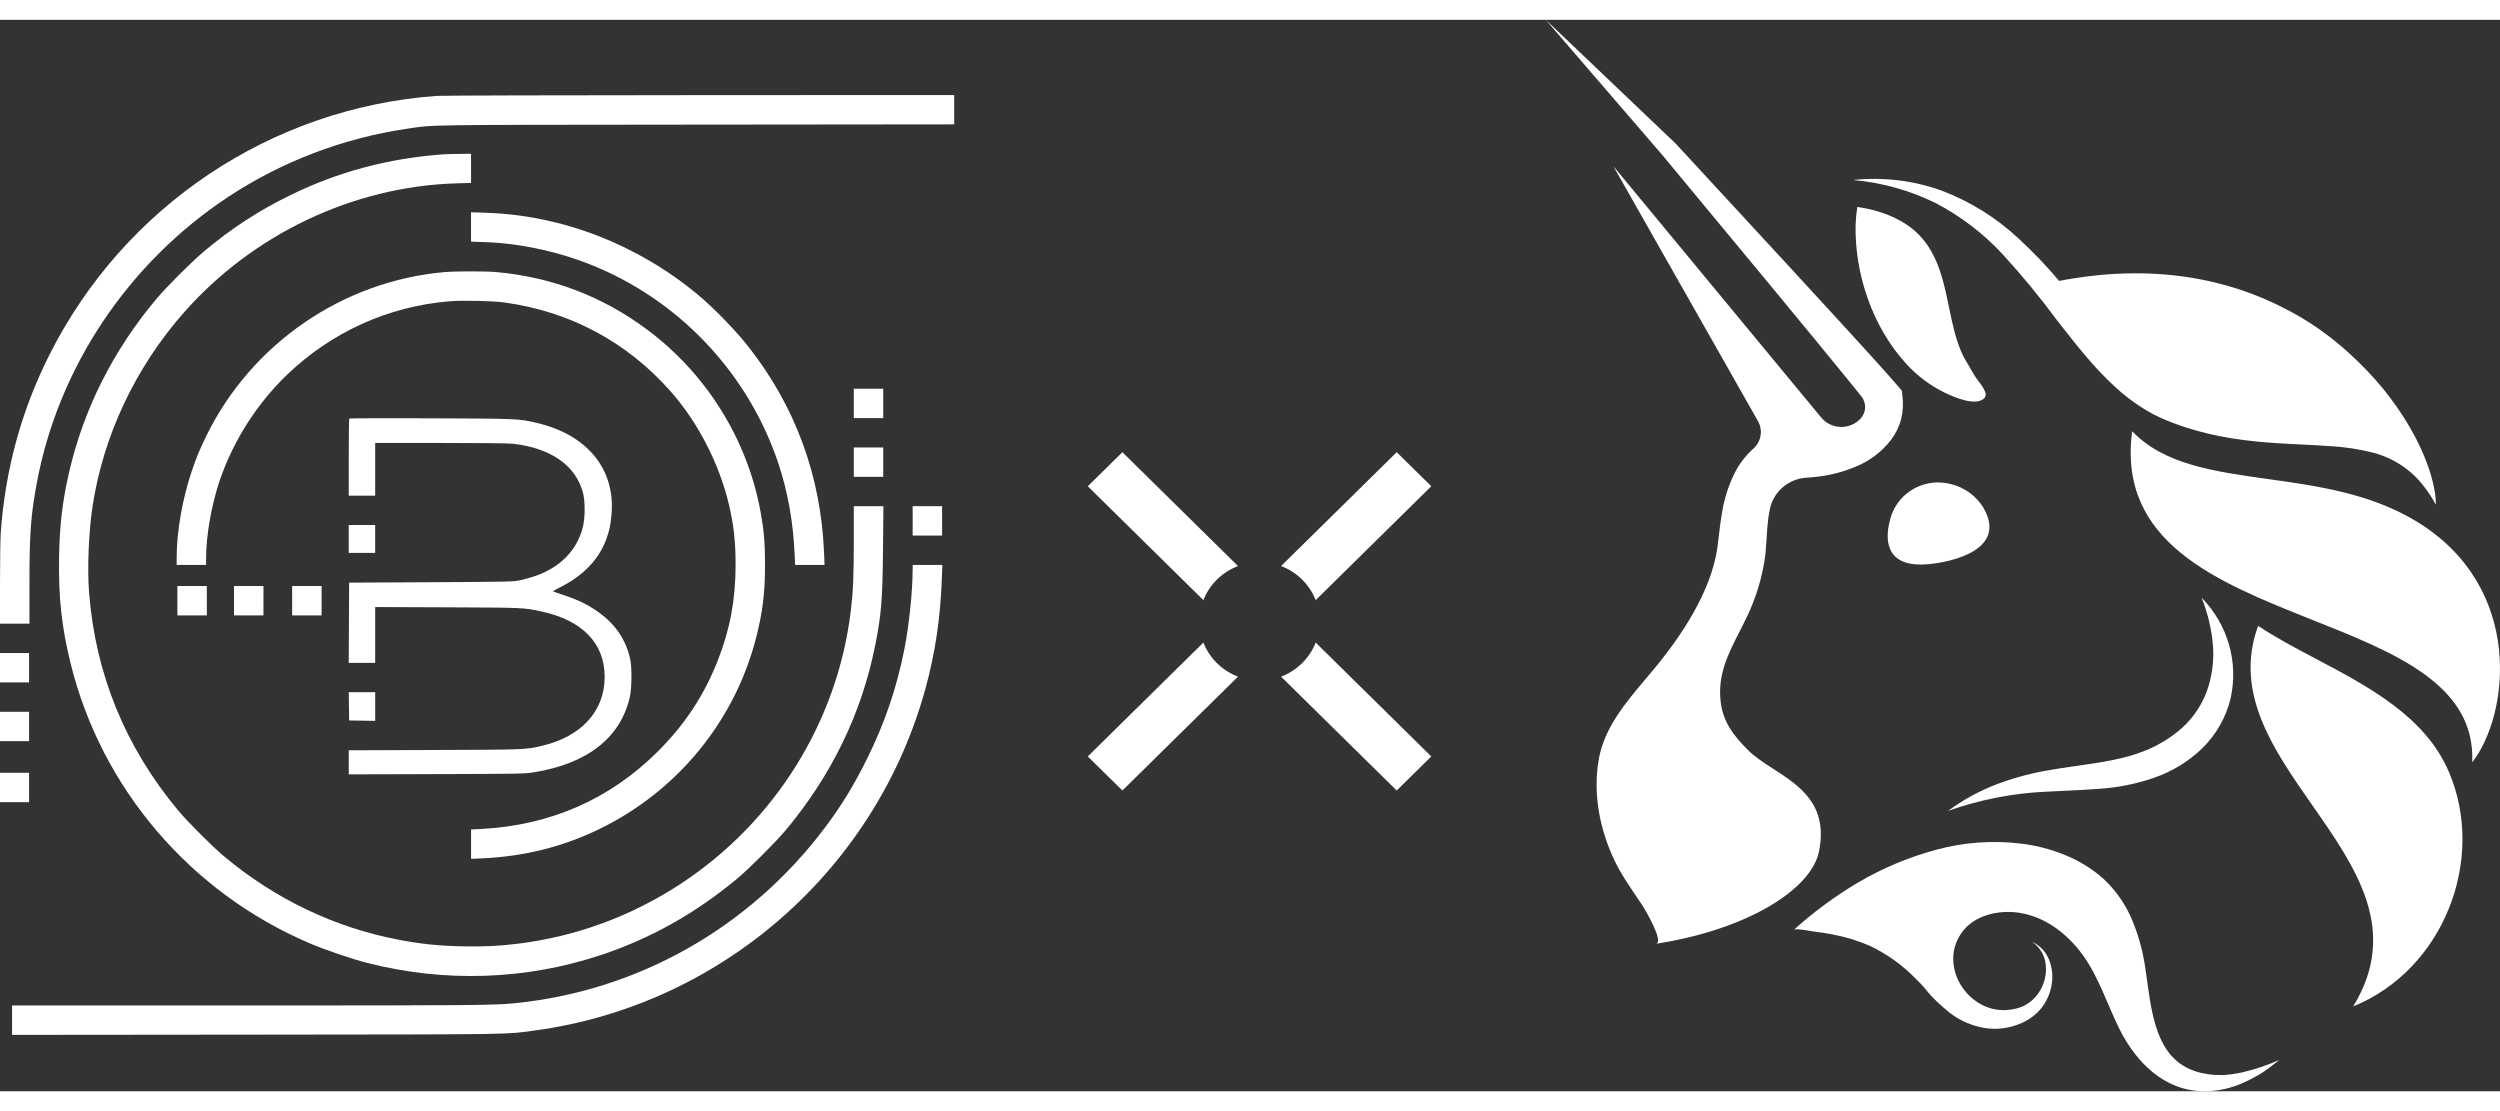 <svg width="90" height="40" viewBox="0 0 126 54" fill="none" xmlns="http://www.w3.org/2000/svg">
<rect x="0" y="0" width="126" height="54" fill="#333333" stroke="none"/>
<g clip-path="url(#clip0_178_4090)">
<path fill-rule="evenodd" clip-rule="evenodd" d="M95.818 20.122C95.715 20.512 95.534 20.877 95.287 21.198C94.826 21.784 94.217 22.241 93.519 22.523C92.892 22.788 92.228 22.959 91.549 23.03C91.409 23.048 91.265 23.059 91.124 23.069L91.102 23.071C90.671 23.087 90.258 23.237 89.922 23.5C89.585 23.763 89.343 24.125 89.232 24.532C89.181 24.735 89.143 24.94 89.118 25.148C89.079 25.46 89.059 25.781 89.037 26.127C89.022 26.375 89.005 26.637 88.98 26.92C88.834 28.07 88.495 29.188 87.975 30.23C87.869 30.448 87.761 30.661 87.655 30.869C87.086 31.986 86.571 32.995 86.719 34.347C86.834 35.389 87.379 36.086 88.102 36.806C88.446 37.15 88.901 37.444 89.374 37.75C90.698 38.604 92.156 39.547 91.676 41.921C91.282 43.844 88.028 45.863 83.453 46.568C83.897 46.502 82.919 44.868 82.811 44.686L82.804 44.675C82.678 44.482 82.549 44.291 82.42 44.101C82.047 43.551 81.677 43.004 81.387 42.398C80.623 40.814 80.269 38.982 80.582 37.246C80.866 35.675 81.925 34.421 82.946 33.213C83.112 33.016 83.277 32.82 83.438 32.625C84.802 30.964 86.234 28.788 86.551 26.633C86.578 26.446 86.602 26.241 86.627 26.027C86.672 25.642 86.721 25.223 86.797 24.806C86.911 24.086 87.141 23.388 87.48 22.738C87.71 22.312 88.014 21.929 88.378 21.604C88.568 21.431 88.693 21.201 88.733 20.951C88.774 20.701 88.728 20.444 88.602 20.223L81.309 7.37L91.784 20.037C91.903 20.183 92.054 20.303 92.226 20.386C92.397 20.469 92.585 20.514 92.777 20.518C92.968 20.522 93.158 20.485 93.333 20.409C93.508 20.333 93.664 20.22 93.79 20.078C93.922 19.927 93.998 19.735 94.003 19.535C94.008 19.336 93.942 19.14 93.818 18.983C93.331 18.373 92.824 17.754 92.319 17.139C92.115 16.89 91.911 16.641 91.709 16.394L89.073 13.197L83.783 6.815L77.908 0L84.461 6.243L90.093 12.344L92.903 15.402C93.161 15.687 93.419 15.969 93.677 16.251C94.351 16.988 95.025 17.726 95.699 18.508L95.852 18.69L95.885 18.973C95.93 19.357 95.908 19.746 95.818 20.122ZM122.757 24.418L122.769 24.434C122.767 23.072 121.905 20.823 120.162 18.66L120.121 18.607C119.584 17.957 119 17.346 118.371 16.78C118.253 16.669 118.127 16.559 117.998 16.45C117.193 15.762 116.312 15.162 115.373 14.663L115.306 14.63C112.355 13.056 108.515 12.245 103.78 13.158C103.144 12.401 102.459 11.686 101.729 11.015C100.612 9.972 99.296 9.153 97.858 8.606C96.431 8.094 94.904 7.912 93.394 8.072C94.85 8.201 96.268 8.597 97.572 9.242C98.833 9.903 99.968 10.772 100.928 11.81C101.901 12.87 102.816 13.979 103.668 15.135L103.882 15.407C104.716 16.472 105.565 17.555 106.623 18.52C107.206 19.056 107.855 19.519 108.556 19.895C108.743 19.988 108.931 20.076 109.116 20.153C109.3 20.229 109.474 20.301 109.659 20.366C110.02 20.503 110.392 20.617 110.765 20.721C112.256 21.137 113.784 21.287 115.274 21.367C115.482 21.378 115.689 21.388 115.896 21.398C116.428 21.424 116.957 21.449 117.476 21.486C118.189 21.528 118.896 21.637 119.586 21.811C120.625 22.076 121.539 22.683 122.176 23.528C122.393 23.81 122.587 24.108 122.757 24.418ZM118.392 16.783C118.317 16.715 118.241 16.648 118.165 16.581C118.116 16.538 118.068 16.495 118.019 16.452C118.056 16.485 118.094 16.519 118.131 16.552C118.219 16.632 118.306 16.711 118.392 16.783ZM116.528 30.236C111.732 28.329 106.715 26.334 107.462 20.735C109.064 22.411 111.577 22.762 114.311 23.144C116.791 23.491 119.452 23.863 121.777 25.271C127.266 28.592 126.464 35.044 124.6 37.419C124.768 33.512 120.733 31.908 116.528 30.236ZM97.206 27.434C98.472 27.315 101.17 26.67 99.964 24.589C99.704 24.166 99.328 23.823 98.879 23.6C98.429 23.377 97.925 23.282 97.423 23.327C96.913 23.381 96.433 23.586 96.047 23.916C95.662 24.247 95.389 24.685 95.266 25.172C94.891 26.533 95.288 27.616 97.206 27.434ZM96.843 10.971C96.048 10.072 94.816 9.601 93.608 9.43C93.563 9.724 93.534 10.021 93.522 10.319C93.468 12.772 94.358 15.467 96.078 17.339C96.628 17.945 97.293 18.441 98.034 18.801C98.463 19.005 99.599 19.513 100.021 19.056C100.053 19.015 100.074 18.965 100.079 18.913C100.086 18.861 100.077 18.808 100.056 18.761C99.987 18.565 99.851 18.387 99.718 18.211C99.623 18.086 99.528 17.962 99.458 17.832C99.387 17.702 99.311 17.574 99.234 17.447C99.092 17.208 98.948 16.969 98.839 16.709C98.55 16.029 98.4 15.306 98.25 14.585C98.22 14.44 98.189 14.295 98.159 14.152C97.93 13.039 97.636 11.87 96.843 10.971ZM113.81 30.541C112.577 33.91 114.565 36.755 116.54 39.584C118.75 42.748 120.944 45.891 118.602 49.722C123.153 47.88 125.313 42.318 123.425 37.905C122.235 35.113 119.367 33.6 116.705 32.195C115.673 31.65 114.67 31.122 113.81 30.541ZM100.494 38.582C99.669 38.912 98.891 39.345 98.18 39.87C99.798 39.296 101.494 38.967 103.213 38.897C103.525 38.879 103.838 38.864 104.155 38.85C104.701 38.825 105.257 38.8 105.823 38.754C106.752 38.692 107.668 38.508 108.546 38.206C109.468 37.891 110.306 37.379 111 36.708C111.702 36.016 112.195 35.146 112.423 34.196C112.623 33.299 112.595 32.367 112.341 31.483C112.086 30.599 111.613 29.79 110.963 29.127C111.276 29.907 111.469 30.727 111.535 31.562C111.592 32.34 111.484 33.12 111.218 33.855C110.959 34.551 110.535 35.177 109.98 35.682C109.408 36.191 108.745 36.593 108.025 36.869C107.024 37.264 105.892 37.426 104.713 37.594C104.175 37.671 103.627 37.749 103.077 37.852C102.193 38.01 101.328 38.255 100.494 38.582ZM114.79 52.49L114.71 52.552C114.502 52.716 114.289 52.883 114.062 53.034C113.771 53.221 113.466 53.387 113.151 53.53C112.492 53.845 111.769 54.006 111.037 54C109.052 53.963 107.651 52.517 106.83 50.882C106.616 50.453 106.427 50.011 106.237 49.569C105.933 48.862 105.63 48.155 105.221 47.502C104.273 45.984 102.649 44.762 100.748 44.989C99.973 45.084 99.246 45.425 98.815 46.085C97.681 47.807 99.309 50.221 101.384 49.879C101.56 49.852 101.733 49.806 101.898 49.74C102.063 49.671 102.217 49.58 102.355 49.468C102.645 49.231 102.863 48.922 102.987 48.573C103.123 48.209 103.153 47.815 103.075 47.435C102.989 47.037 102.749 46.688 102.407 46.461C102.805 46.644 103.116 46.971 103.274 47.374C103.437 47.789 103.479 48.24 103.395 48.677C103.313 49.132 103.109 49.557 102.802 49.908C102.639 50.089 102.451 50.245 102.243 50.374C102.037 50.501 101.815 50.603 101.585 50.679C101.116 50.836 100.618 50.886 100.127 50.827C99.437 50.731 98.787 50.454 98.244 50.027C98.144 49.949 98.048 49.868 97.955 49.783C97.585 49.471 97.25 49.122 96.954 48.741C96.822 48.597 96.687 48.456 96.546 48.321C95.881 47.637 95.097 47.076 94.23 46.664C93.633 46.407 93.007 46.217 92.366 46.097C92.044 46.032 91.718 45.984 91.391 45.944C91.356 45.941 91.288 45.929 91.203 45.915C90.931 45.868 90.487 45.793 90.409 45.864C91.417 44.954 92.516 44.146 93.69 43.452C94.895 42.752 96.189 42.209 97.537 41.839C98.937 41.454 100.4 41.343 101.842 41.516C102.585 41.603 103.312 41.788 104.005 42.064C104.73 42.348 105.4 42.754 105.984 43.262C106.562 43.796 107.03 44.434 107.36 45.142C107.659 45.805 107.881 46.498 108.023 47.208C108.1 47.59 108.158 48.011 108.217 48.445C108.489 50.427 108.803 52.714 111.132 53.112C111.279 53.14 111.429 53.161 111.579 53.174L112.043 53.185C112.362 53.163 112.679 53.118 112.992 53.052C113.639 52.903 114.27 52.691 114.876 52.422L114.79 52.49ZM97.077 48.874C97.132 48.936 97.189 48.998 97.246 49.059C97.223 49.034 97.2 49.008 97.176 48.983C97.143 48.947 97.11 48.91 97.077 48.874Z" fill="white"/>
<path d="M2.475 16.915C6.242 9.401 13.675 4.428 22.029 3.832C22.27 3.815 28.232 3.798 35.279 3.795L48.092 3.79V4.529V5.268L35.07 5.281C21.007 5.295 21.936 5.282 20.564 5.481C17.315 5.953 14.213 7.132 11.49 8.931C6.449 12.262 2.923 17.544 1.849 23.374C1.549 25.006 1.484 25.904 1.484 28.425V30.434H0.742H0L0 28.413C0.001 27.301 0.017 26.152 0.038 25.86C0.261 22.688 1.071 19.714 2.475 16.915Z" fill="white"/>
<path d="M14.629 8.838C17.069 7.646 19.566 6.981 22.371 6.776C22.465 6.769 22.812 6.76 23.142 6.757L23.741 6.75V7.484V8.219L22.971 8.242C17.797 8.401 12.743 10.803 9.261 14.759C6.813 17.539 5.195 20.983 4.66 24.55C4.47 25.822 4.396 27.645 4.487 28.832C4.803 32.954 6.31 36.647 8.98 39.847C9.487 40.455 10.727 41.692 11.336 42.197C13.897 44.324 16.86 45.738 20.041 46.353C21.245 46.586 22.173 46.679 23.456 46.697C24.525 46.711 25.129 46.681 26.086 46.564C29.025 46.205 31.823 45.177 34.313 43.541C39.054 40.426 42.197 35.39 42.878 29.812C42.998 28.834 43.031 28.062 43.031 26.23L43.031 24.513H43.777H44.523L44.504 26.667C44.481 29.236 44.417 30.008 44.096 31.595C43.408 34.983 41.915 38.06 39.622 40.814C39.103 41.438 37.756 42.783 37.136 43.298C35.019 45.055 32.75 46.322 30.243 47.148C26.455 48.396 22.406 48.527 18.491 47.527C17.732 47.334 16.393 46.877 15.616 46.546C9.597 43.983 5.113 38.736 3.559 32.438C3.105 30.598 2.943 29.099 2.978 27.06C3.006 25.453 3.142 24.295 3.478 22.824C4.209 19.622 5.717 16.631 7.907 14.037C8.422 13.428 9.661 12.191 10.272 11.678C11.66 10.511 13.028 9.62 14.629 8.838Z" fill="white"/>
<path d="M23.74 11.179V10.439V9.699L24.473 9.722C28.321 9.843 32.134 11.318 35.192 13.869C35.988 14.532 37.087 15.666 37.73 16.485C40.09 19.495 41.37 22.981 41.531 26.837L41.557 27.473H40.816H40.074L40.047 26.894C39.976 25.309 39.706 23.801 39.246 22.406C37.779 17.959 34.427 14.317 30.113 12.48C28.332 11.722 26.293 11.263 24.435 11.202L23.74 11.179Z" fill="white"/>
<path d="M10.425 20.916C12.709 16.297 17.292 13.16 22.41 12.713C22.942 12.667 24.494 12.665 24.997 12.711C27.817 12.967 30.346 13.927 32.594 15.596C35.593 17.823 37.66 21.131 38.329 24.779C38.504 25.732 38.556 26.349 38.557 27.473C38.557 28.87 38.445 29.805 38.124 31.079C37.061 35.302 34.173 38.848 30.229 40.774C28.387 41.673 26.44 42.162 24.303 42.261L23.742 42.286V41.546V40.806L24.246 40.78C27.738 40.6 30.739 39.283 33.16 36.868C34.521 35.51 35.483 34.049 36.178 32.285C36.795 30.715 37.072 29.23 37.074 27.473C37.075 26.307 36.98 25.448 36.735 24.418C36.247 22.364 35.185 20.3 33.816 18.744C31.612 16.24 28.736 14.699 25.416 14.244C24.809 14.161 23.305 14.13 22.629 14.187C19.561 14.445 16.71 15.736 14.471 17.883C12.933 19.358 11.73 21.257 11.053 23.279C10.657 24.462 10.388 26.011 10.387 27.103L10.387 27.473H9.645H8.903L8.904 27.065C8.905 25.797 9.201 24.113 9.658 22.765C9.913 22.015 10.079 21.616 10.425 20.916Z" fill="white"/>
<path d="M43.031 20.073V19.332V18.592H43.773H44.515V19.332V20.073H43.773H43.031Z" fill="white"/>
<path d="M17.577 22.052C17.577 20.991 17.589 20.11 17.605 20.095C17.62 20.08 19.474 20.074 21.724 20.083C26.157 20.1 26.143 20.099 27.066 20.318C29.624 20.923 31.032 22.667 30.817 24.966C30.769 25.483 30.711 25.752 30.554 26.181C30.179 27.205 29.386 28.026 28.202 28.613C27.985 28.72 27.854 28.805 27.888 28.816C29.049 29.198 29.411 29.356 29.976 29.725C30.967 30.373 31.559 31.214 31.772 32.275C31.851 32.667 31.84 33.669 31.753 34.078C31.309 36.151 29.637 37.48 26.917 37.922C26.438 37.999 26.29 38.002 22 38.015L17.577 38.028V37.422V36.815L21.886 36.8C26.492 36.783 26.5 36.783 27.322 36.588C29.315 36.114 30.475 34.834 30.475 33.109C30.475 31.427 29.358 30.269 27.306 29.822C26.386 29.622 26.444 29.625 22.552 29.609L18.909 29.595V31.001V32.407H18.242H17.576L17.586 30.387L17.596 28.365L21.724 28.344C25.738 28.323 25.862 28.32 26.217 28.243C26.418 28.199 26.739 28.111 26.93 28.047C28.222 27.615 29.09 26.732 29.378 25.557C29.495 25.079 29.495 24.248 29.378 23.819C29.006 22.451 27.758 21.582 25.851 21.364C25.643 21.341 24.217 21.325 22.209 21.325L18.909 21.325V22.653V23.982H18.243H17.577V22.052Z" fill="white"/>
<path d="M43.031 23.033V22.293V21.552H43.773H44.515V22.293V23.033H43.773H43.031Z" fill="white"/>
<path d="M45.998 25.992V25.252V24.512H46.74H47.482V25.252V25.992H46.74H45.998Z" fill="white"/>
<path d="M17.576 26.866V26.163V25.461H18.242H18.908V26.163V26.866H18.242H17.576Z" fill="white"/>
<path d="M45.578 31.733C45.811 30.563 45.991 28.85 45.997 27.748L45.999 27.473H46.746H47.494L47.468 28.184C47.396 30.158 47.133 31.92 46.644 33.702C44.148 42.811 36.385 49.628 27.032 50.926C25.45 51.145 26.296 51.132 12.907 51.146L0.608 51.158V50.417V49.676L12.47 49.676C23.952 49.676 24.91 49.667 25.967 49.56C32.155 48.934 37.76 45.765 41.543 40.757C42.4 39.622 43.022 38.608 43.697 37.246C44.593 35.438 45.188 33.694 45.578 31.733Z" fill="white"/>
<path d="M8.94 30.016V29.276V28.536H9.682H10.424V29.276V30.016H9.682H8.94Z" fill="white"/>
<path d="M11.794 30.016V29.276V28.536H12.536H13.278V29.276V30.016H12.536H11.794Z" fill="white"/>
<path d="M14.725 30.016V29.276V28.536H15.467H16.209V29.276V30.016H15.467H14.725Z" fill="white"/>
<path d="M0 33.394V32.654V31.914H0.733H1.465V32.654V33.394H0.733H0Z" fill="white"/>
<path d="M17.597 35.311L17.587 34.599L17.576 33.887H18.243H18.91V34.609V35.331L18.253 35.321L17.597 35.311Z" fill="white"/>
<path d="M0 36.354V35.614V34.874H0.733H1.465V35.614V36.354H0.733H0Z" fill="white"/>
<path d="M0 39.429V38.688V37.948H0.733H1.465V38.688V39.429H0.733H0Z" fill="white"/>
<path fill-rule="evenodd" clip-rule="evenodd" d="M70.394 21.79L72.137 23.507L66.31 29.247C66.003 28.459 65.366 27.832 64.566 27.529L70.394 21.79ZM62.395 27.529L56.568 21.79L54.824 23.507L60.651 29.247C60.958 28.459 61.595 27.832 62.395 27.529ZM60.651 31.385L54.824 37.125L56.568 38.842L62.395 33.103C61.595 32.8 60.958 32.173 60.651 31.385ZM64.566 33.103L70.394 38.842L72.137 37.125L66.31 31.385C66.003 32.173 65.366 32.8 64.566 33.103Z" fill="white"/>
</g>
<defs>
<clipPath id="clip0_178_4090">
<rect width="126" height="54" fill="white"/>
</clipPath>
</defs>
</svg>
